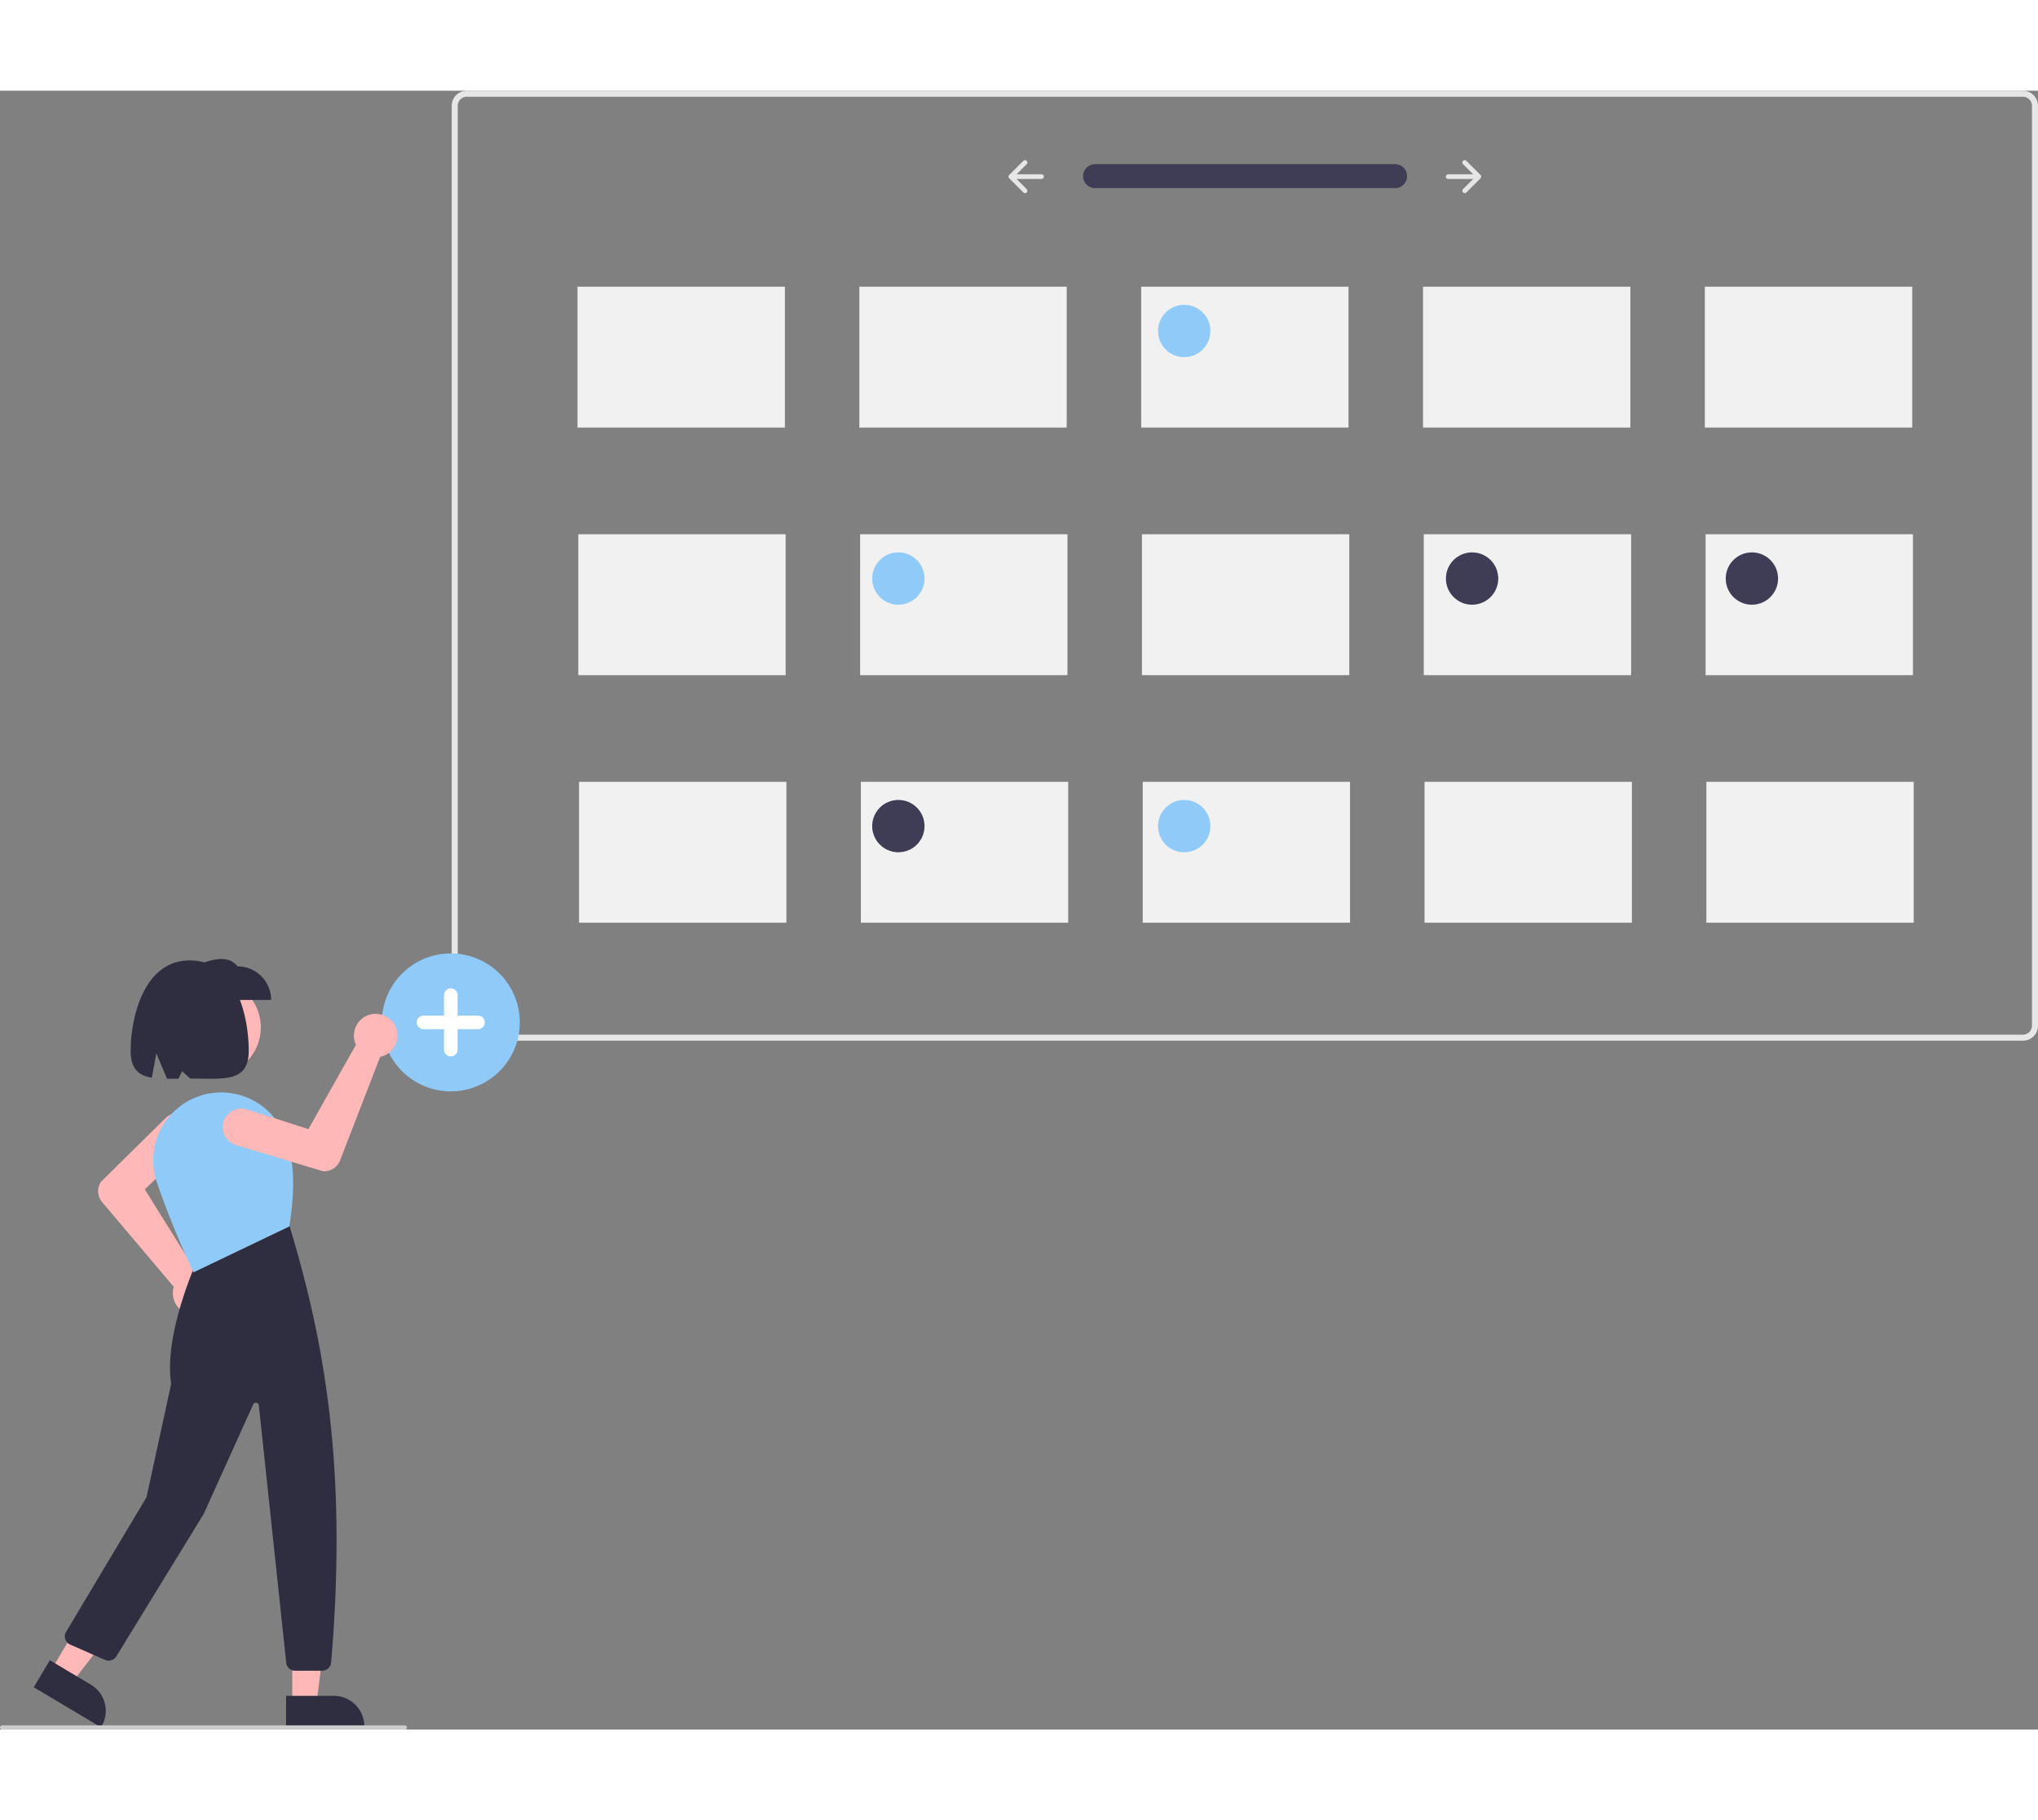 <svg xmlns="http://www.w3.org/2000/svg" data-name="Layer 1" width="750" height="670"
    viewBox="0 0 971.556 781.417" xmlns:xlink="http://www.w3.org/1999/xlink">
    <rect x="0" y="0" width="971.556" height="781.417" fill="#808080" stroke="none"/>
    <path
        d="M1078.581,512.254H336.758a7.205,7.205,0,0,1-7.197-7.197V66.489a7.205,7.205,0,0,1,7.197-7.197H1078.581a7.205,7.205,0,0,1,7.197,7.197V505.056A7.205,7.205,0,0,1,1078.581,512.254ZM336.758,62.17a4.323,4.323,0,0,0-4.319,4.319V505.056a4.323,4.323,0,0,0,4.319,4.319H1078.581a4.323,4.323,0,0,0,4.318-4.319V66.489a4.323,4.323,0,0,0-4.318-4.319Z"
        transform="translate(-114.222 -59.291)" fill="#e6e6e6" />
    <path id="bbcc4262-a9b8-4c1e-bf70-e1245b5187b9-1925"
        data-name="a332a05d-d774-4fd2-8531-ab97682a63e9"
        d="M636.163,94.318a5.707,5.707,0,0,0,0,11.412H779.236a5.707,5.707,0,0,0,.204-11.412l-.017-0q-.094-.002-.187,0Z"
        transform="translate(-114.222 -59.291)" fill="#3f3d56" />
    <path
        d="M811.681,92.729a1.123,1.123,0,0,0-0,1.588l0.0 0,4.82,4.82H804.615a1.123,1.123,0,0,0,0,2.246h11.886l-4.82,4.82a1.123,1.123,0,0,0,1.588,1.588h0l6.737-6.737a1.123,1.123,0,0,0,0-1.588l-6.737-6.737a1.123,1.123,0,0,0-1.588,0Z"
        transform="translate(-114.222 -59.291)" fill="#e6e6e6" />
    <path
        d="M603.658,92.729a1.123,1.123,0,0,1,0,1.588l-0.0 0-4.82,4.82h11.886a1.123,1.123,0,1,1,.003,2.246h-11.889l4.82,4.82a1.123,1.123,0,1,1-1.588,1.588h0l-6.737-6.737a1.123,1.123,0,0,1,0-1.588l6.737-6.737a1.123,1.123,0,0,1,1.588-0Z"
        transform="translate(-114.222 -59.291)" fill="#e6e6e6" />
    <path
        d="M329.131,536.412a32.89,32.89,0,1,1,32.89-32.89A32.89,32.89,0,0,1,329.131,536.412Z"
        transform="translate(-114.222 -59.291)" fill="#90caf9" />
    <path
        d="M342.109,500.277h-9.733v-9.733a3.244,3.244,0,1,0-6.489,0v9.733h-9.733a3.244,3.244,0,1,0,0,6.489H325.887v9.733a3.244,3.244,0,0,0,6.489,0v-9.733h9.733a3.244,3.244,0,1,0,0-6.489Z"
        transform="translate(-114.222 -59.291)" fill="#fff" />
    <rect x="275.318" y="93.45" width="98.846" height="67.177" fill="#f1f1f1" />
    <rect x="409.671" y="93.45" width="98.846" height="67.177" fill="#f1f1f1" />
    <rect x="544.025" y="93.45" width="98.846" height="67.177" fill="#f1f1f1" />
    <rect x="678.378" y="93.45" width="98.846" height="67.177" fill="#f1f1f1" />
    <rect x="812.731" y="93.45" width="98.846" height="67.177" fill="#f1f1f1" />
    <rect x="275.681" y="211.489" width="98.846" height="67.177" fill="#f1f1f1" />
    <rect x="410.034" y="211.489" width="98.846" height="67.177" fill="#f1f1f1" />
    <rect x="544.387" y="211.489" width="98.846" height="67.177" fill="#f1f1f1" />
    <rect x="678.741" y="211.489" width="98.846" height="67.177" fill="#f1f1f1" />
    <rect x="813.094" y="211.489" width="98.846" height="67.177" fill="#f1f1f1" />
    <rect x="276.043" y="329.528" width="98.846" height="67.177" fill="#f1f1f1" />
    <rect x="410.396" y="329.528" width="98.846" height="67.177" fill="#f1f1f1" />
    <rect x="544.75" y="329.528" width="98.846" height="67.177" fill="#f1f1f1" />
    <rect x="679.103" y="329.528" width="98.846" height="67.177" fill="#f1f1f1" />
    <rect x="813.456" y="329.528" width="98.846" height="67.177" fill="#f1f1f1" />
    <circle cx="564.54" cy="114.563" r="12.476" fill="#90caf9" />
    <circle cx="428.268" cy="232.602" r="12.476" fill="#90caf9" />
    <circle cx="564.54" cy="350.641" r="12.476" fill="#90caf9" />
    <circle cx="701.773" cy="232.602" r="12.476" fill="#3f3d56" />
    <circle cx="835.166" cy="232.602" r="12.476" fill="#3f3d56" />
    <circle cx="428.268" cy="350.641" r="12.476" fill="#3f3d56" />
    <circle cx="101.165" cy="446.627" r="23.172" fill="#ffb8b8" />
    <path
        d="M207.02,643.029q-.438,0-.879-.039a10.38,10.38,0,0,1-9.316-12.374,9.719,9.719,0,0,1,.255-.987L162.88,589.182a8.061,8.061,0,0,1-.561-9.608l.062-.076,30.784-30.354a8.899,8.899,0,0,1,12.495,12.673q-.058.057-.117.113l-22.296,21.196,24.408,39.175a9.879,9.879,0,0,1,1.377.17,10.38,10.38,0,0,1-2.012,20.559Z"
        transform="translate(-114.222 -59.291)" fill="#ffb8b8" />
    <polygon
        points="139.328 769.118 150.895 769.118 156.397 724.505 139.326 724.506 139.328 769.118"
        fill="#ffb8b8" />
    <path
        d="M250.6,824.634l22.778-.001h.001A14.516,14.516,0,0,1,287.895,839.148v.472l-37.294.001Z"
        transform="translate(-114.222 -59.291)" fill="#2f2e41" />
    <polygon points="24.366 753.127 34.304 759.044 61.857 723.527 47.189 714.794 24.366 753.127"
        fill="#ffb8b8" />
    <path
        d="M137.985,807.664,157.556,819.317l.001 0a14.516,14.516,0,0,1,5.046,19.898l-0.0 0-.241.405L130.317,820.542Z"
        transform="translate(-114.222 -59.291)" fill="#2f2e41" />
    <path
        d="M267.846,812.652H254.894a4.238,4.238,0,0,1-4.221-3.797L237.615,686.118a1.415,1.415,0,0,0-2.697-.433L211.363,737.844l-41.704,68.003a4.266,4.266,0,0,1-5.329,1.666l-16.66-7.33a4.247,4.247,0,0,1-1.935-6.064l38.337-64.192,11.758-54.085c-3.698-23.455,12.155-58.326,12.316-58.676l.079-.17,43.668-17.068.219.268C269.332,656.709,279.826,717.527,272.078,808.763A4.274,4.274,0,0,1,267.846,812.652Z"
        transform="translate(-114.222 -59.291)" fill="#2f2e41" />
    <path
        d="M206.465,622.709l-.203-.427c-.097-.205-9.807-20.684-17.292-42.571a32.285,32.285,0,0,1,2.239-25.873A32.637,32.637,0,0,1,212.021,537.833h0a32.677,32.677,0,0,1,37.928,19.57c5.937,14.847,4.045,30.695,2.264,43.157l-.035.25-.227.109Z"
        transform="translate(-114.222 -59.291)" fill="#90caf9" />
    <path
        d="M243.482,492.829H206.688V476.791c8.076-3.208,15.978-5.937,20.756,0a16.038,16.038,0,0,1,16.038,16.038Z"
        transform="translate(-114.222 -59.291)" fill="#2f2e41" />
    <path
        d="M204.651,473.96c-21.996,0-28.153,27.571-28.153,43.126,0,8.674,3.923,11.777,10.088,12.827l2.177-11.611,5.099,12.111c1.732.009,3.551-.025,5.437-.06l1.729-3.56,3.855,3.496c15.441.023,27.921,2.274,27.921-13.203C232.803,501.532,227.404,473.96,204.651,473.96Z"
        transform="translate(-114.222 -59.291)" fill="#2f2e41" />
    <path
        d="M302.421,504.818q.21.384.388.79a10.38,10.38,0,0,1-6.393,14.109,9.723,9.723,0,0,1-.988.25L276.329,569.371a8.061,8.061,0,0,1-8.163,5.099l-.096-.018L226.673,561.99a8.899,8.899,0,0,1,5.131-17.041q.077.023.155.048l29.29,9.404,22.676-40.202a9.876,9.876,0,0,1-.511-1.289,10.38,10.38,0,0,1,19.007-8.091Z"
        transform="translate(-114.222 -59.291)" fill="#ffb8b8" />
    <path d="M307.222,840.709h-192a1,1,0,1,1,0-2h192a1,1,0,1,1,0,2Z"
        transform="translate(-114.222 -59.291)" fill="#ccc" />
</svg>